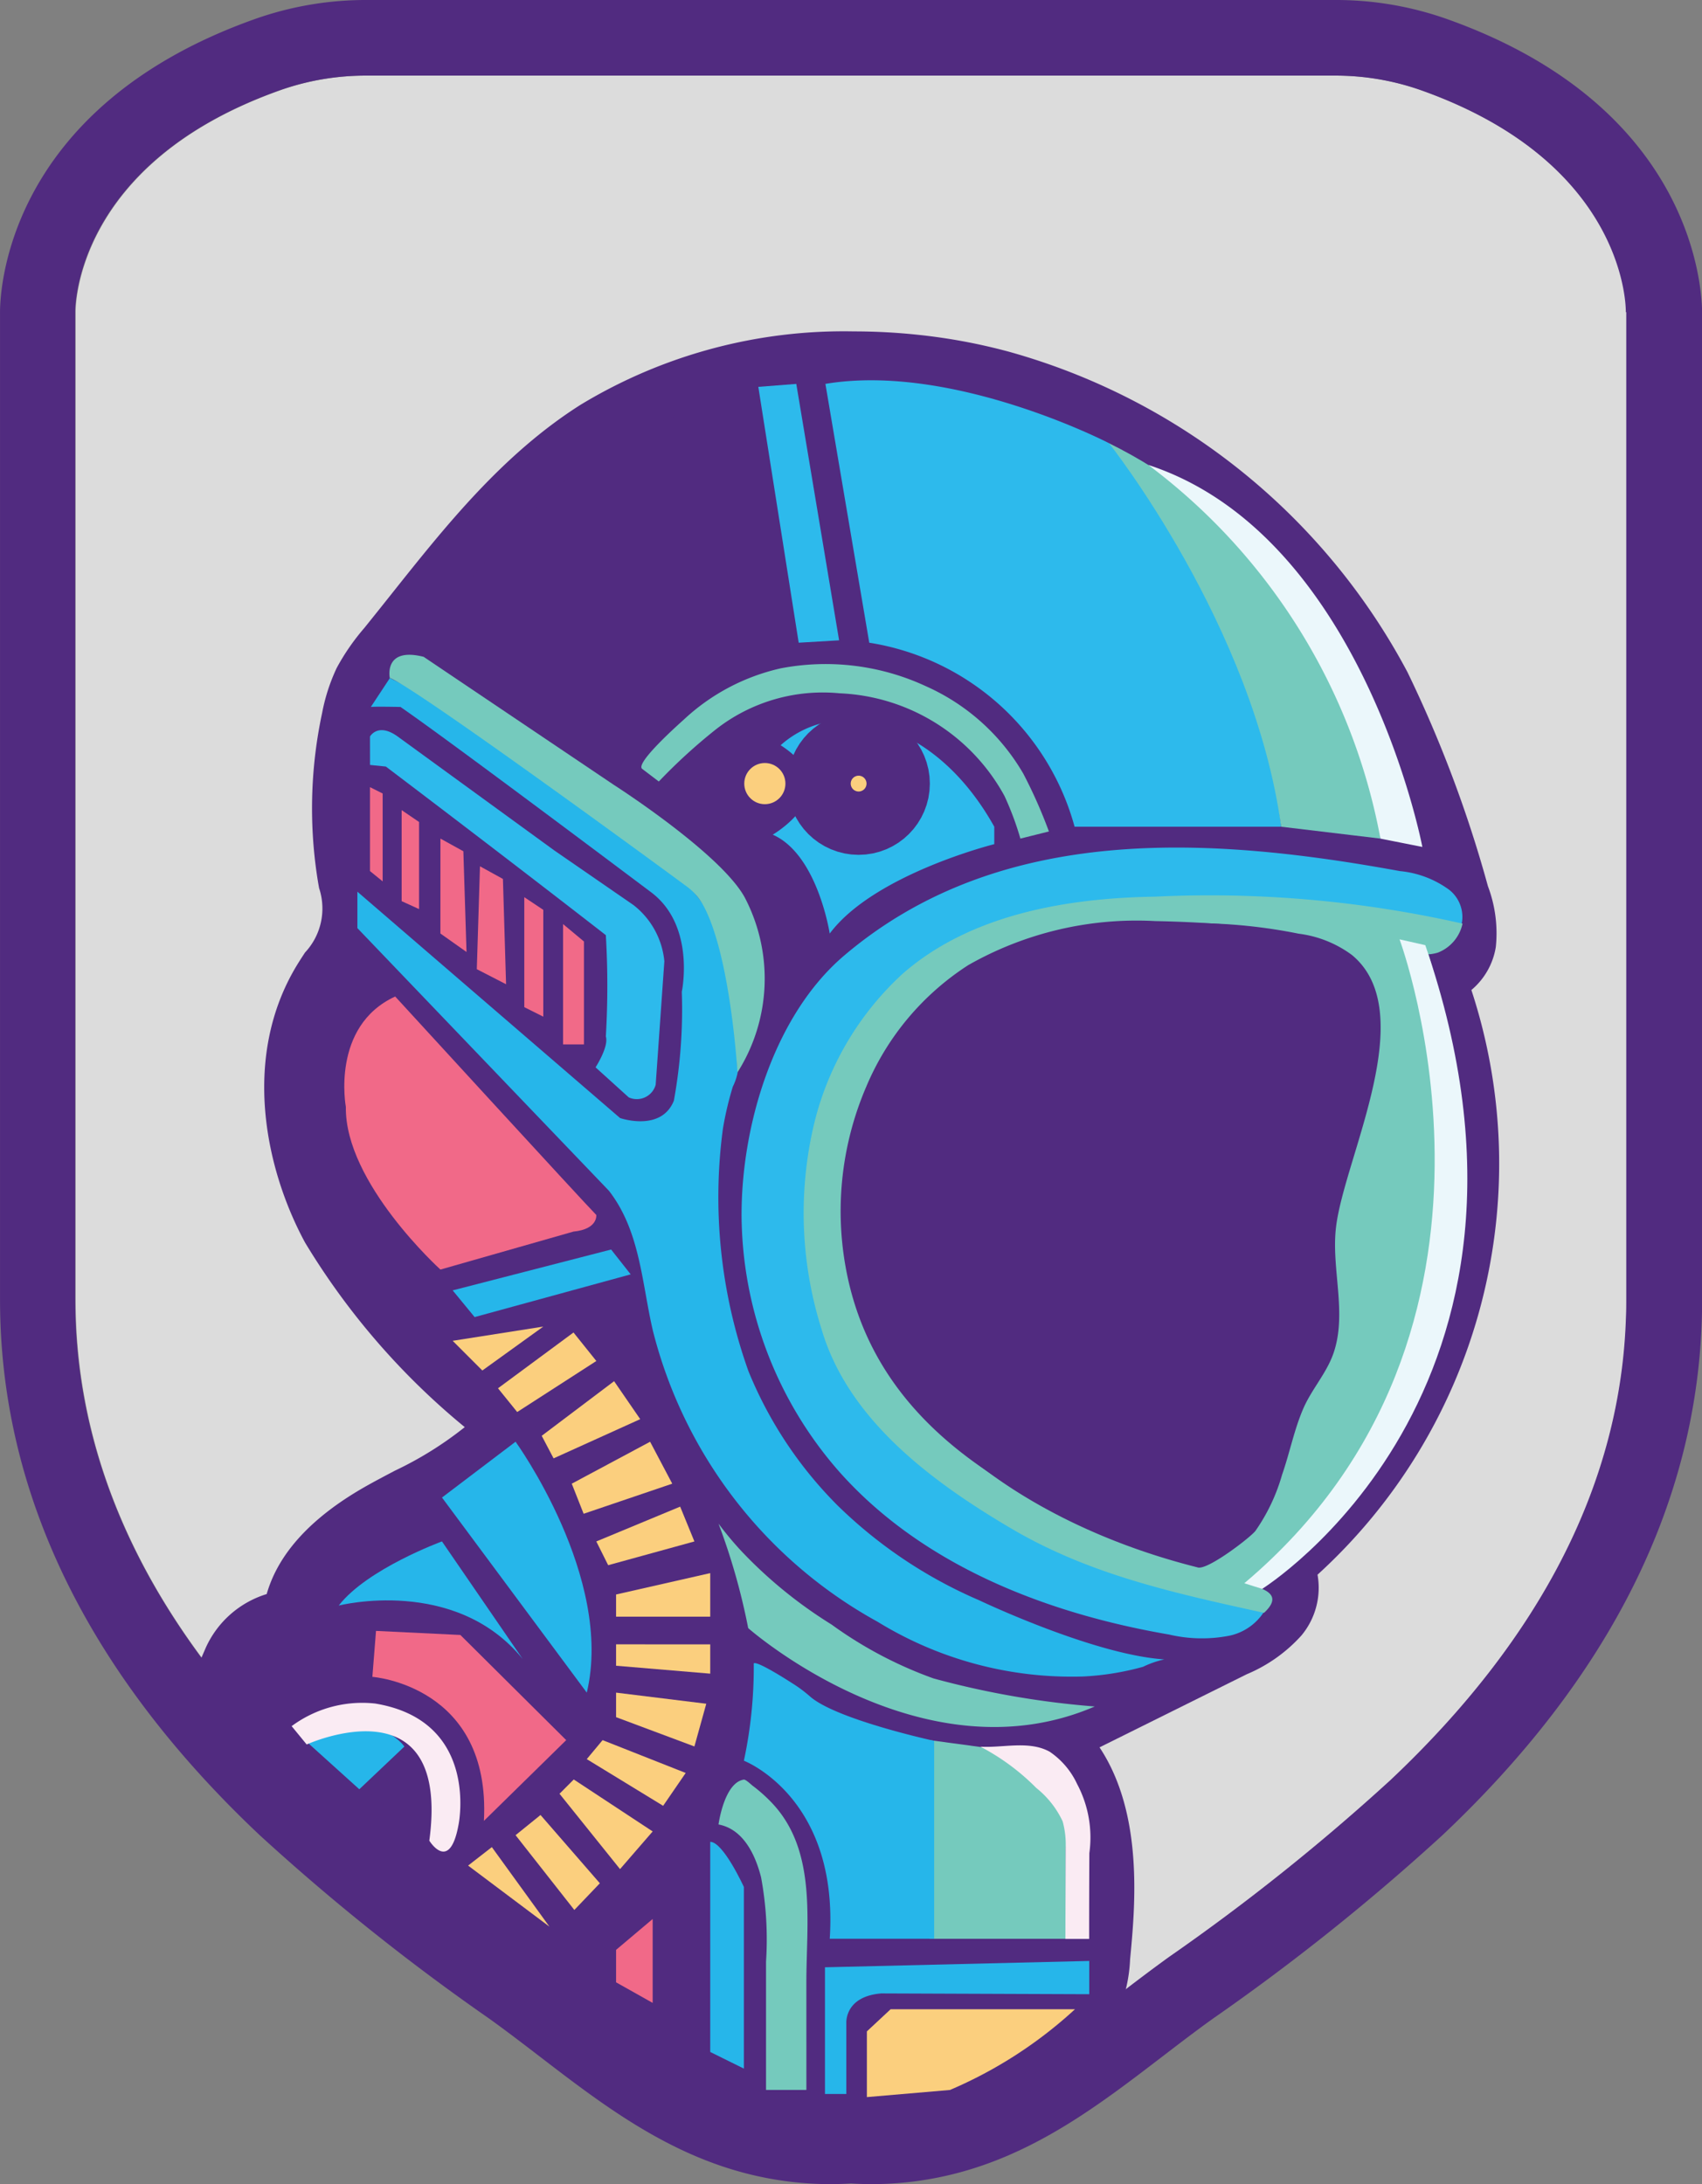 <svg xmlns="http://www.w3.org/2000/svg" width="64.516" height="82.767" viewBox="0 0 64.516 82.767"><rect x="0" y="0" width="64.516" height="82.767" fill="#808080" stroke="none"/><defs><style>.a{fill:#fff;opacity:0.72;}.b{fill:#512b80;}.c{fill:#75cabd;}.d{fill:#26b6ea;}.e{fill:#2dbaec;}.f{fill:#ebf7fb;}.g{fill:#f16a88;}.h{fill:#f16988;}.i,.k{fill:#fbcf7e;}.j{fill:#faebf3;}.k{stroke:#512b80;stroke-miterlimit:10;stroke-width:3px;}</style></defs><g transform="translate(0.004 0.001)"><path class="a" d="M288.014,164.106a9.754,9.754,0,0,0-3.261-.547H248.066a9.756,9.756,0,0,0-3.267.547c-7.872,2.787-7.783,8.36-7.781,8.416v37.364c0,.225,0,.45.009.666.181,6.259,3.184,12.178,8.925,17.592a80.481,80.481,0,0,0,8.4,6.708c.675.487,1.349,1,1.995,1.5,2.23,1.708,4.336,3.324,6.9,3.957a9.972,9.972,0,0,0,2.382.292c.263,0,.525-.011.787-.031.26.02.521.031.787.031a9.979,9.979,0,0,0,2.383-.292c2.56-.632,4.665-2.249,6.895-3.956.648-.5,1.317-1.012,2-1.5a80.6,80.6,0,0,0,8.4-6.708c5.735-5.414,8.744-11.332,8.923-17.592.007-.225.01-.444.01-.666V172.522C295.8,172.466,295.892,166.892,288.014,164.106Z" transform="translate(-234.156 -160.695)"/><path class="b" d="M266.355,138.79a12.6,12.6,0,0,0-4.222-.711H225.45a12.6,12.6,0,0,0-4.222.711c-9.608,3.4-9.7,10.56-9.691,11.18v37.3q0,.374.01.749c.2,7.047,3.508,13.638,9.823,19.593a83.287,83.287,0,0,0,8.7,6.954c.64.459,1.29.956,1.918,1.438,2.362,1.813,4.811,3.689,7.952,4.465a12.8,12.8,0,0,0,3.069.376c.264,0,.525-.01.787-.026.26.016.521.026.787.026a12.809,12.809,0,0,0,3.07-.376c3.14-.776,5.586-2.652,7.952-4.465.629-.482,1.278-.979,1.919-1.438a83.287,83.287,0,0,0,8.7-6.954c6.314-5.96,9.62-12.547,9.823-19.593q.01-.375.01-.749v-37.3C276.055,149.35,275.962,142.188,266.355,138.79Zm6.826,11.117v37.364c0,.225,0,.45-.01.666-.18,6.259-3.183,12.178-8.923,17.592a80.6,80.6,0,0,1-8.4,6.708c-.675.487-1.349,1-2,1.5-2.23,1.708-4.336,3.324-6.9,3.957a9.979,9.979,0,0,1-2.383.292c-.263,0-.524-.011-.787-.031-.259.02-.521.031-.787.031a9.971,9.971,0,0,1-2.375-.292c-2.56-.632-4.666-2.249-6.9-3.956-.647-.5-1.316-1.012-1.995-1.5a80.483,80.483,0,0,1-8.4-6.708c-5.735-5.414-8.743-11.332-8.925-17.592,0-.225-.009-.444-.009-.666V149.907c0-.056-.1-5.63,7.781-8.416a9.755,9.755,0,0,1,3.267-.547h36.682a9.753,9.753,0,0,1,3.261.547c7.882,2.787,7.789,8.36,7.786,8.416Z" transform="translate(-211.54 -138.08)"/><path class="b" d="M364.276,290.106a8.261,8.261,0,0,0-4.214-7.473,15.409,15.409,0,0,1-2.329-1.555c-1.818-1.486-5.276-4.087-7.613-4.469,0,0,4.739-10.078,13.256-10.379,0,0,1.1,8.414,1.5,9.763l1.709.1.54.03.27.509s-2.729.217-3.059.214a11.356,11.356,0,0,0-1.6.536,11.878,11.878,0,0,0-2.055,1.229c-.27.209-1.59,1.532-1.59,1.532s-.509.689-.329,1.02.509.4,1.08.157a6.156,6.156,0,0,1,1.37-1.473c.525-.254,1.642-2.271,6.817-1.462,0,0,3.541.391,5.19,5.206,0,0-1.012-.136-5.4,2.909a12.042,12.042,0,0,0-2.5,2.314Z" transform="translate(-334.539 -251.82)"/><path class="b" d="M289,307.905a2.751,2.751,0,0,1,2.236-1.6c.225-1.853,1.862-3.2,3.493-4.106s3.449-1.649,4.6-3.118c-2.483-2.21-5.017-4.481-6.6-7.4s-2.059-6.673-.337-9.519a6.469,6.469,0,0,0,1.06-2.052,5.144,5.144,0,0,0-.112-1.76,16.4,16.4,0,0,1,.144-6.073,6.106,6.106,0,0,1,.469-1.462,7.522,7.522,0,0,1,.928-1.33c2.4-2.962,4.68-6.163,7.95-8.241a19.247,19.247,0,0,1,12.211-2.505,20.987,20.987,0,0,1,3.241.606,23.479,23.479,0,0,1,14.5,11.646,46.385,46.385,0,0,1,2.98,7.943,4.18,4.18,0,0,1,.274,1.852,1.428,1.428,0,0,1-1.2,1.266,19.977,19.977,0,0,1-5.762,22.379,1.69,1.69,0,0,1-.2,1.976,4.937,4.937,0,0,1-1.741,1.2l-6.707,3.329c2.129,2.005,2.011,5.363,1.735,8.273a4.9,4.9,0,0,1-.351,1.641,3.959,3.959,0,0,1-1,1.213,11.952,11.952,0,0,1-14.394.838c-1.366-.96-2.508-2.2-3.823-3.235-2.071-1.632-4.522-2.709-6.707-4.188A21.79,21.79,0,0,1,289,307.905Z" transform="translate(-280.292 -245.052)"/><path class="b" d="M304.323,317.942a12.562,12.562,0,0,1-7.183-2.2,23.848,23.848,0,0,1-2.293-1.912c-.532-.481-1.033-.937-1.568-1.357a29.953,29.953,0,0,0-3.758-2.4c-.958-.548-1.949-1.113-2.891-1.751a22.784,22.784,0,0,1-7.2-7.915l-.233-.426.195-.45A3.735,3.735,0,0,1,281.7,297.5c.45-1.574,1.741-2.958,3.846-4.132.337-.188.681-.368,1.012-.543a13.514,13.514,0,0,0,2.65-1.651,27.291,27.291,0,0,1-6.052-6.991c-1.523-2.811-2.407-7.042-.318-10.5.1-.165.207-.328.314-.493a2.44,2.44,0,0,0,.534-2.443l-.035-.2a17.267,17.267,0,0,1,.152-6.443,7.067,7.067,0,0,1,.552-1.7,8.444,8.444,0,0,1,1.044-1.511q.506-.628,1.012-1.265c2.079-2.613,4.23-5.316,7.175-7.188a19.255,19.255,0,0,1,10.367-2.788,23.121,23.121,0,0,1,2.474.133,21.951,21.951,0,0,1,3.4.635,24.567,24.567,0,0,1,15.116,12.145,47.3,47.3,0,0,1,3.049,8.11,5.05,5.05,0,0,1,.3,2.3,2.681,2.681,0,0,1-.927,1.635,21.063,21.063,0,0,1-5.832,22.156,2.824,2.824,0,0,1-.607,2.3,5.8,5.8,0,0,1-2.073,1.471l-5.583,2.772c1.679,2.529,1.349,6.034,1.158,8.037a5.664,5.664,0,0,1-.444,1.974,4.948,4.948,0,0,1-1.229,1.526A12.709,12.709,0,0,1,304.323,317.942Zm-22.877-17.98a20.819,20.819,0,0,0,6.3,6.734c.881.6,1.838,1.143,2.764,1.671a31.673,31.673,0,0,1,4,2.559c.588.463,1.139.963,1.672,1.446a23.021,23.021,0,0,0,2.1,1.757,10.586,10.586,0,0,0,6.043,1.835,10.778,10.778,0,0,0,7.121-2.6,3.151,3.151,0,0,0,.761-.9,4.2,4.2,0,0,0,.26-1.308c.258-2.716.38-5.757-1.428-7.459l-1.036-.975,7.984-3.961a4.209,4.209,0,0,0,1.408-.937.769.769,0,0,0,.168-.777l-.55-.758.728-.59a19.079,19.079,0,0,0,5.469-21.244l-.522-1.286,1.387-.073a.552.552,0,0,0,.275-.432,3.458,3.458,0,0,0-.242-1.407,45.726,45.726,0,0,0-2.911-7.775,22.532,22.532,0,0,0-13.877-11.149,20.12,20.12,0,0,0-3.089-.578,21.252,21.252,0,0,0-2.268-.121,17.524,17.524,0,0,0-9.306,2.474c-2.664,1.695-4.71,4.264-6.687,6.747-.337.43-.682.857-1.025,1.28a6.639,6.639,0,0,0-.811,1.15,5.285,5.285,0,0,0-.388,1.228,15.541,15.541,0,0,0-.134,5.708l.033.195a4.287,4.287,0,0,1-.829,3.858c-.093.143-.188.287-.276.432-1.656,2.745-.9,6.21.364,8.537,1.513,2.808,3.988,5.012,6.382,7.14l.694.618-.574.732a11.384,11.384,0,0,1-3.928,2.853c-.337.177-.656.343-.969.518-1.839,1.026-2.845,2.157-2.992,3.362l-.1.8-.8.069A1.778,1.778,0,0,0,281.446,299.962Z" transform="translate(-271.595 -237.095)"/><path class="c" d="M453.73,651.5a24.456,24.456,0,0,1,1.125,3.958s6.569,5.8,13.137,2.97a33.019,33.019,0,0,1-6.109-1.062,15.463,15.463,0,0,1-3.868-2.043,17.125,17.125,0,0,1-3.392-2.755A12.591,12.591,0,0,1,453.73,651.5Z" transform="translate(-426.498 -593.763)"/><path class="d" d="M362.588,403.712a3.613,3.613,0,0,0-.806.28,10.339,10.339,0,0,1-2.282.368,14.065,14.065,0,0,1-7.782-2.075,17.458,17.458,0,0,1-8.517-11.031c-.421-1.8-.476-3.767-1.665-5.3L332,376v-1.38l9.958,8.578s1.56.54,2.039-.66a19.3,19.3,0,0,0,.3-4.124s.54-2.527-1.192-3.794c0,0-7.581-5.7-9.47-7,0,0-.968-.022-1.125,0l.721-1.094a15.806,15.806,0,0,1,2.549,1.529s7.2,4.978,8.158,5.759a7.349,7.349,0,0,1,2.43,6.839l.045.824a2.091,2.091,0,0,1-.182.531,12.571,12.571,0,0,0-.374,1.585,19.6,19.6,0,0,0,.964,9.19,15.43,15.43,0,0,0,3.374,5.088,17.6,17.6,0,0,0,5.374,3.6S359.889,403.532,362.588,403.712Z" transform="translate(-318.457 -340.831)"/><path class="e" d="M336.25,384.357s.3-.54,1.049,0l5.939,4.319,3,2.069a3.064,3.064,0,0,1,1.17,2.13l-.329,4.679a.741.741,0,0,1-1.02.479l-1.259-1.139s.509-.78.39-1.17a32.854,32.854,0,0,0,0-3.839s-3.533-2.751-8.339-6.389l-.6-.061Z" transform="translate(-322.229 -356.449)"/><path class="c" d="M342.806,359.609s-.245-1.186,1.284-.8l7.2,4.846s4.08,2.61,4.98,4.289a6.635,6.635,0,0,1-.285,6.614s-.257-4.439-1.3-6.339a2.178,2.178,0,0,0-.623-.708C352.453,366.321,343.644,359.888,342.806,359.609Z" transform="translate(-328.035 -333.92)"/><path class="e" d="M488.1,427.4a1.071,1.071,0,0,0,.509-.287,1.309,1.309,0,0,0-.235-1.8,3.753,3.753,0,0,0-1.875-.715c-7.169-1.309-15.139-1.838-21.068,3.2-2.673,2.271-3.91,6.482-3.889,9.9a14.844,14.844,0,0,0,3.705,9.662c3.149,3.542,7.831,5.365,12.5,6.168a5.444,5.444,0,0,0,2.29.043,2.07,2.07,0,0,0,1.574-1.515,26.367,26.367,0,0,1-12.05-4.674,12.189,12.189,0,0,1-3.261-3.188,10.636,10.636,0,0,1-1.317-3.149,13.545,13.545,0,0,1-.075-6.8A10.369,10.369,0,0,1,468.6,428.6c2.9-2.182,6.79-2.461,10.413-2.269a51.307,51.307,0,0,1,7.766,1.012A3.058,3.058,0,0,0,488.1,427.4Z" transform="translate(-433.436 -391.589)"/><path class="c" d="M506.4,442.24a1.522,1.522,0,0,0,.938-1.1,43.387,43.387,0,0,0-11.68-1.021c-3.387.052-7.02.7-9.559,2.935a11.337,11.337,0,0,0-3.319,5.583,14.63,14.63,0,0,0,.263,7.879c1,3.393,4.115,5.735,7.17,7.535,2.963,1.749,6.131,2.445,9.6,3.206.65-.6.165-.843-.318-1-6.337-2.089-14.235-4.595-15.554-12.174a11.943,11.943,0,0,1,.8-6.777,10.15,10.15,0,0,1,3.862-4.594,12.9,12.9,0,0,1,7.085-1.668,45.333,45.333,0,0,1,9.12,1.1,4,4,0,0,0,1.3.155A1.7,1.7,0,0,0,506.4,442.24Z" transform="translate(-451.903 -406.141)"/><path class="c" d="M442.086,368.41l1.081-.27a18.554,18.554,0,0,0-.971-2.191,8.049,8.049,0,0,0-3.7-3.317,9.022,9.022,0,0,0-5.489-.675,7.929,7.929,0,0,0-3.676,1.941c-.168.152-1.863,1.655-1.581,1.87l.63.479a21.244,21.244,0,0,1,2.164-1.976,6.575,6.575,0,0,1,4.691-1.367,7.476,7.476,0,0,1,6.247,3.889A11.391,11.391,0,0,1,442.086,368.41Z" transform="translate(-403.411 -336.633)"/><path class="e" d="M255.6,129.472l1.439-.112,1.623,9.717-1.532.09Z" transform="translate(-226.859 -114.813)"/><path class="e" d="M489.76,266.354l1.662,9.808a9.626,9.626,0,0,1,7.783,6.972h7.829s-.991-10.212-6.522-14.531C500.511,268.6,494.6,265.544,489.76,266.354Z" transform="translate(-458.476 -251.808)"/><path class="c" d="M591.884,301.962l3.764.45s-.93-10.377-10.287-14.981C585.36,287.431,590.848,294.344,591.884,301.962Z" transform="translate(-543.325 -270.635)"/><path class="f" d="M598.59,294.74a22.913,22.913,0,0,1,8.8,14.161l1.589.315S606.733,297.406,598.59,294.74Z" transform="translate(-555.067 -277.123)"/><path class="c" d="M610.576,444.576l3.347.6s5.761,16.125-6.538,24.4a17.562,17.562,0,0,1-3.355-.865c1.709.655,3.472-1.372,3.739-2.444.245-.981.892-1.867,1.2-2.863.317-1.045.626-2.094.84-3.164.513-2.564.18-5.336,1.012-7.852a9.764,9.764,0,0,0,.82-2.284,10.542,10.542,0,0,0-.345-2.6c-.168-.913-4.723-3.424-5.655-3.771C605.384,443.648,610.88,444.623,610.576,444.576Z" transform="translate(-559.895 -409.359)"/><path class="b" d="M515.334,450.53a4.294,4.294,0,0,0-2.024-.809A20.19,20.19,0,0,0,501.03,451.1c-3.338,1.59-4.911,5.308-4.942,8.872a11.479,11.479,0,0,0,1.105,5.108c2.283,4.684,7.49,7.457,12.306,8.659.373.093,1.937-1.1,2.172-1.382a7.078,7.078,0,0,0,1.012-2.129c.291-.829.461-1.724.813-2.528.318-.725.877-1.328,1.137-2.08.53-1.532-.1-3.23.1-4.806C515.054,458.189,517.954,452.7,515.334,450.53Z" transform="translate(-464.09 -414.341)"/><path class="g" d="M189.79,311.39l.791.659v3.9h-.791Z" transform="translate(-168.45 -276.373)"/><path class="h" d="M176.72,302.32l.72.48v4.048l-.72-.36Z" transform="translate(-156.85 -268.323)"/><path class="h" d="M160.839,291.92l.87.479.119,3.99-1.109-.57Z" transform="translate(-142.649 -259.093)"/><path class="h" d="M148.45,282.58l.869.48.12,3.817-.99-.7Z" transform="translate(-131.759 -250.803)"/><path class="h" d="M135.38,272.98l.66.45v3.3l-.66-.3Z" transform="translate(-120.159 -242.282)"/><path class="h" d="M124.71,265.25l.48.24v3.33l-.48-.39Z" transform="translate(-110.689 -235.422)"/><path class="h" d="M329.519,473.87s7.174,7.828,7.623,8.278c0,0,.071.54-.865.63l-5.043,1.439s-3.63-3.284-3.585-6.164C327.649,478.053,327.074,474.995,329.519,473.87Z" transform="translate(-314.543 -436.109)"/><path class="d" d="M152.58,422.589l.832,1.012,5.916-1.619-.742-.941Z" transform="translate(-135.425 -373.692)"/><path class="i" d="M152.58,447.55l1.125,1.125,2.31-1.664Z" transform="translate(-135.425 -396.742)"/><path class="i" d="M167.85,451.124l.728.9,3-1.934-.866-1.08Z" transform="translate(-148.977 -398.517)"/><path class="i" d="M182.59,467.48l.45.855,3.284-1.486-.99-1.439Z" transform="translate(-162.06 -413.072)"/><path class="i" d="M192.72,487.409l.45,1.14,3.359-1.14-.839-1.589Z" transform="translate(-171.051 -431.187)"/><path class="i" d="M201,509.009l.449.9,3.269-.9-.54-1.319Z" transform="translate(-178.4 -450.598)"/><path class="i" d="M207.66,530.9v.84h3.569v-1.65Z" transform="translate(-184.311 -470.479)"/><path class="i" d="M207.66,554.09v.811l3.569.3v-1.11Z" transform="translate(-184.311 -491.78)"/><path class="i" d="M207.66,570.36v.93l2.969,1.11.45-1.619Z" transform="translate(-184.311 -506.22)"/><path class="i" d="M198.389,586.37l-.6.72,2.895,1.769.855-1.245Z" transform="translate(-175.551 -520.43)"/><path class="i" d="M188.59,600.171l2.294,2.856,1.237-1.428-2.991-1.969Z" transform="translate(-167.385 -532.199)"/><path class="i" d="M173.78,612.4l.946-.765,2.249,2.587-.967,1.012Z" transform="translate(-154.241 -542.858)"/><path class="i" d="M157.78,623.137l.9-.7,2.183,3.014Z" transform="translate(-140.04 -552.443)"/><path class="d" d="M360.52,626.005l2.789-2.115s3.735,5.159,2.7,9.508Z" transform="translate(-343.77 -569.258)"/><path class="d" d="M325.71,659.92s4.409-1.125,6.972,2.024l-3.059-4.454S326.79,658.526,325.71,659.92Z" transform="translate(-312.874 -599.08)"/><path class="d" d="M314.91,720.338l1.995,1.8,1.709-1.619S317.519,718.911,314.91,720.338Z" transform="translate(-303.289 -654.336)"/><path class="j" d="M309.84,712.674l.57.695s5.474-2.49,4.649,3.645c0,0,.773,1.26,1.11-.62,0,0,.8-3.925-3.165-4.577A4.5,4.5,0,0,0,309.84,712.674Z" transform="translate(-298.789 -647.264)"/><path class="h" d="M337.188,687.64l-.138,1.741s4.5.328,4.228,5.458l3.12-3.06-4.012-3.985Z" transform="translate(-322.939 -625.839)"/><path class="h" d="M209.047,646.64v3.179l-1.387-.779v-1.23Z" transform="translate(-184.311 -573.922)"/><path class="d" d="M450.93,758.72v7.963l1.275.63v-6.883S451.425,758.72,450.93,758.72Z" transform="translate(-424.012 -688.926)"/><path class="c" d="M457.06,749.472H455.53v-4.86a12.947,12.947,0,0,0-.188-3.2c-.214-.841-.667-1.822-1.613-2,0,0,.211-1.586.96-1.7.07-.01.273.184.324.225a5.839,5.839,0,0,1,.756.675c1.7,1.809,1.29,4.5,1.29,6.788Z" transform="translate(-426.497 -670.276)"/><path class="d" d="M489.61,799.1v4.8h.81v-2.67s-.09-1.02,1.319-1.14l7.889.03V798.86Z" transform="translate(-458.343 -724.552)"/><path class="i" d="M504.64,815.13l-.9.839v2.49l3.149-.27a16.621,16.621,0,0,0,4.739-3.059Z" transform="translate(-470.884 -738.992)"/><path class="c" d="M524.81,724.44v7.529h5.16V728.6a2.644,2.644,0,0,0-.072-1.2,6.812,6.812,0,0,0-.811-1.113,3.779,3.779,0,0,0-2.257-1.574Z" transform="translate(-489.584 -658.501)"/><path class="d" d="M462.645,698.505a16.947,16.947,0,0,1-.374,3.69s3.606,1.38,3.254,6.747h3.958v-7.5s-3.726-.809-4.711-1.687a5.181,5.181,0,0,0-.675-.5C463.543,698.9,462.76,698.429,462.645,698.505Z" transform="translate(-434.077 -635.475)"/><path class="j" d="M542,726.245a8.544,8.544,0,0,1,2.118,1.564,3.532,3.532,0,0,1,1,1.266,3.319,3.319,0,0,1,.112,1.055l-.008,3.4h.9q0-1.626.008-3.251a4.312,4.312,0,0,0-.464-2.619,3.008,3.008,0,0,0-1.037-1.222C543.843,726,542.848,726.3,542,726.245Z" transform="translate(-504.841 -660.057)"/><circle class="i" cx="0.78" cy="0.78" r="0.78" transform="translate(28.208 28.913)"/><path class="e" d="M474.16,388.734s-.457-3-2.16-3.748c0,0,2.924-1.695.3-3.389a3.712,3.712,0,0,1,4.109-.57s2.249.538,3.989,3.658v.661S475.839,386.485,474.16,388.734Z" transform="translate(-442.713 -353.358)"/><circle class="k" cx="1.2" cy="1.2" r="1.2" transform="translate(31.343 28.493)"/><path class="f" d="M636.844,454.61s5.51,14.793-5.884,24.4l.675.214s12.009-7.472,6.185-24.394Z" transform="translate(-583.797 -419.015)"/></g></svg>